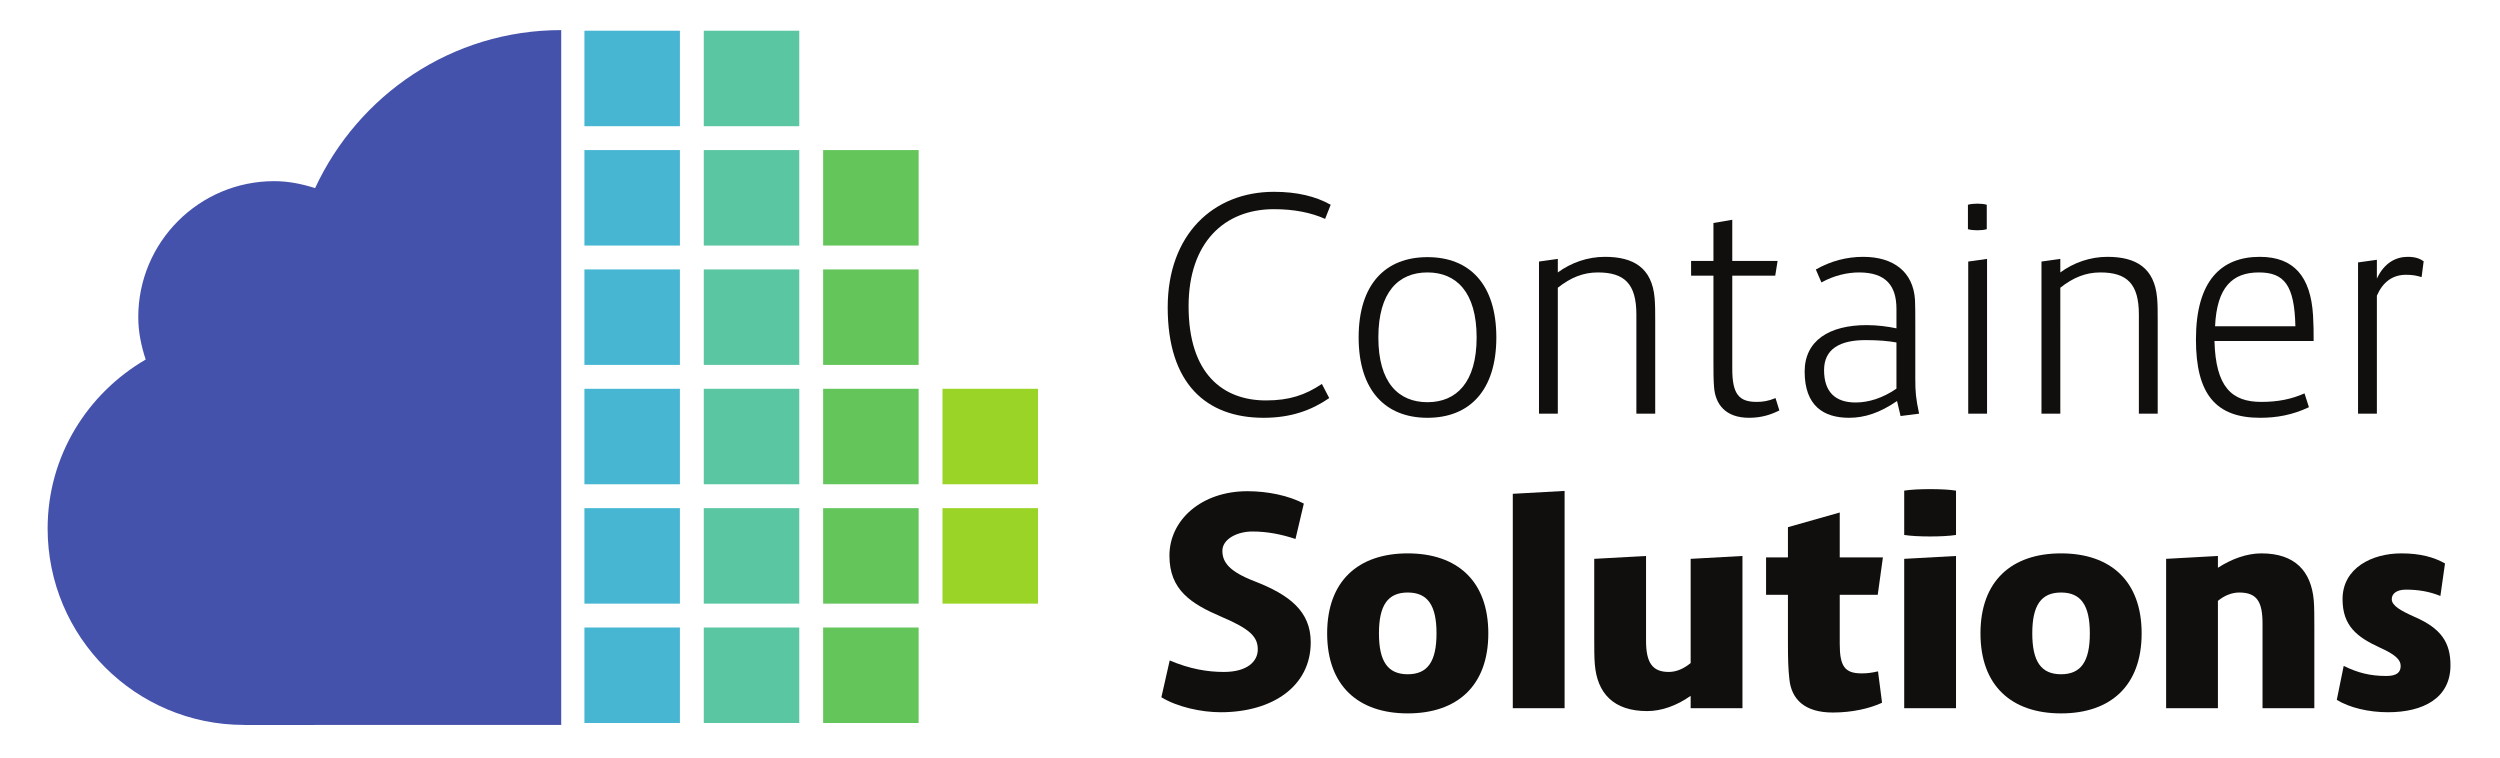 <svg xmlns="http://www.w3.org/2000/svg" xmlns:svg="http://www.w3.org/2000/svg" id="svg2" width="523.907" height="158.773" version="1.1" viewBox="-9.927 -2.673 521.04 150.8" xml:space="preserve"><g id="g10" transform="matrix(1.333,0,0,-1.333,0,158.773)"><g id="g12" transform="scale(0.1)"><path id="path14" fill="#4552ac" fill-opacity="1" fill-rule="nonzero" stroke="none" d="m 802.988,104.379 -495.953,-0.098 v 0.098 C 137.445,104.379 0,241.848 0,411.426 c 0,113.32 62.016,211.023 153.328,264.254 -6.941,20.922 -11.617,42.992 -11.617,66.324 0,117.336 95.187,212.566 212.566,212.566 22.442,0 43.598,-4.437 63.922,-10.871 67.5,145.591 213.836,247.061 384.789,247.061 V 104.379"/><path id="path16" fill="#47b6d3" fill-opacity="1" fill-rule="nonzero" stroke="none" d="M 988.578,1040.47 H 839.281 v 149.31 h 149.297 v -149.31"/><path id="path18" fill="#5bc6a2" fill-opacity="1" fill-rule="nonzero" stroke="none" d="M 1175.21,1040.47 H 1025.9 v 149.31 h 149.31 v -149.31"/><path id="path20" fill="#47b6d3" fill-opacity="1" fill-rule="nonzero" stroke="none" d="M 988.578,853.871 H 839.281 V 1003.16 H 988.578 V 853.871"/><path id="path22" fill="#5bc6a2" fill-opacity="1" fill-rule="nonzero" stroke="none" d="M 1175.21,853.871 H 1025.9 v 149.289 h 149.31 V 853.871"/><path id="path24" fill="#63c55a" fill-opacity="1" fill-rule="nonzero" stroke="none" d="m 1361.82,853.871 h -149.3 v 149.289 h 149.3 V 853.871"/><path id="path26" fill="#47b6d3" fill-opacity="1" fill-rule="nonzero" stroke="none" d="M 988.578,667.25 H 839.281 V 816.539 H 988.578 V 667.25"/><path id="path28" fill="#5bc6a2" fill-opacity="1" fill-rule="nonzero" stroke="none" d="M 1175.21,667.25 H 1025.9 v 149.289 h 149.31 V 667.25"/><path id="path30" fill="#63c55a" fill-opacity="1" fill-rule="nonzero" stroke="none" d="m 1361.82,667.25 h -149.3 v 149.289 h 149.3 V 667.25"/><path id="path32" fill="#47b6d3" fill-opacity="1" fill-rule="nonzero" stroke="none" d="M 988.578,480.637 H 839.281 V 629.922 H 988.578 V 480.637"/><path id="path34" fill="#5bc6a2" fill-opacity="1" fill-rule="nonzero" stroke="none" d="M 1175.21,480.637 H 1025.9 v 149.285 h 149.31 V 480.637"/><path id="path36" fill="#63c55a" fill-opacity="1" fill-rule="nonzero" stroke="none" d="m 1361.82,480.637 h -149.3 v 149.285 h 149.3 V 480.637"/><path id="path38" fill="#99d426" fill-opacity="1" fill-rule="nonzero" stroke="none" d="m 1548.44,480.637 h -149.3 v 149.285 h 149.3 V 480.637"/><path id="path40" fill="#47b6d3" fill-opacity="1" fill-rule="nonzero" stroke="none" d="M 988.578,294.004 H 839.281 V 443.293 H 988.578 V 294.004"/><path id="path42" fill="#5bc6a2" fill-opacity="1" fill-rule="nonzero" stroke="none" d="M 1175.21,294.004 H 1025.9 v 149.289 h 149.31 V 294.004"/><path id="path44" fill="#63c55a" fill-opacity="1" fill-rule="nonzero" stroke="none" d="m 1361.82,294.004 h -149.3 v 149.289 h 149.3 V 294.004"/><path id="path46" fill="#99d426" fill-opacity="1" fill-rule="nonzero" stroke="none" d="m 1548.44,294.004 h -149.3 v 149.289 h 149.3 V 294.004"/><path id="path48" fill="#47b6d3" fill-opacity="1" fill-rule="nonzero" stroke="none" d="M 988.578,107.391 H 839.281 V 256.68 H 988.578 V 107.391"/><path id="path50" fill="#5bc6a2" fill-opacity="1" fill-rule="nonzero" stroke="none" d="M 1175.21,107.391 H 1025.9 V 256.68 h 149.31 V 107.391"/><path id="path52" fill="#63c55a" fill-opacity="1" fill-rule="nonzero" stroke="none" d="m 1361.82,107.391 h -149.3 V 256.68 h 149.3 V 107.391"/><path id="path54" fill="#100f0d" fill-opacity="1" fill-rule="nonzero" stroke="none" d="m 1751.24,757.094 c 0,114.094 71.31,180.801 166.08,180.801 35.88,0 64.87,-6.899 88.78,-20.243 l -8.74,-22.082 c -21.62,9.66 -48.3,15.184 -80.04,15.184 -77.75,0 -133.42,-52.449 -133.42,-151.816 0,-105.813 53.83,-147.219 121,-147.219 36.34,0 61.18,8.281 87.4,25.761 l 11.51,-22.082 c -28.07,-19.324 -60.27,-30.824 -102.59,-30.824 -89.72,0 -149.98,53.364 -149.98,172.52"/><path id="path56" fill="#100f0d" fill-opacity="1" fill-rule="nonzero" stroke="none" d="m 2234.26,710.172 c 0,70.844 -31.75,101.668 -76.84,101.668 -45.54,0 -76.82,-30.824 -76.82,-101.668 0,-70.391 31.28,-101.211 76.82,-101.211 45.09,0 76.84,30.82 76.84,101.211 z m 30.82,0 c 0,-82.813 -41.87,-125.598 -107.66,-125.598 -65.78,0 -107.64,42.785 -107.64,125.598 0,83.266 41.86,125.59 107.64,125.59 65.79,0 107.66,-42.324 107.66,-125.59"/><path id="path58" fill="#100f0d" fill-opacity="1" fill-rule="nonzero" stroke="none" d="M 2513.47,735.473 V 591.016 h -29.45 v 155.039 c 0,47.843 -18.39,65.785 -60.26,65.785 -22.54,0 -42.32,-7.82 -62.57,-23.918 V 591.016 h -29.44 v 237.847 l 29.44,4.141 V 811.84 c 20.7,15.183 46.47,24.387 73.61,24.387 44.62,0 73.61,-17.028 77.75,-64.411 0.92,-10.582 0.92,-20.703 0.92,-36.343"/><path id="path60" fill="#100f0d" fill-opacity="1" fill-rule="nonzero" stroke="none" d="m 2707.58,596.074 c -12.88,-6.441 -27.61,-11.5 -47.39,-11.5 -37.26,0 -52.9,21.621 -54.75,48.309 -0.92,12.422 -0.92,23.461 -0.92,40.023 v 133.875 h -34.96 v 23.004 h 34.96 v 59.348 l 29.44,5.055 v -64.403 h 70.85 l -3.68,-23.004 h -67.17 v -145.84 c 0,-39.562 10.59,-51.523 38.19,-51.523 9.67,0 18.41,1.379 29.44,5.98 l 5.99,-19.324"/><path id="path62" fill="#100f0d" fill-opacity="1" fill-rule="nonzero" stroke="none" d="m 2826.71,608.496 c 19.77,0 41.86,6.442 63.94,21.625 v 72.227 c -12.88,2.3 -28.06,3.683 -48.31,3.683 -40.02,0 -64.86,-13.804 -64.86,-46.929 0,-33.582 17.02,-50.606 49.23,-50.606 z m 70.38,-21.16 -5.52,23.461 c -26.68,-18.399 -50.6,-26.223 -74.99,-26.223 -39.56,0 -69.46,18.406 -69.46,72.227 0,48.304 38.18,72.691 97.07,72.691 16.56,0 33.58,-2.301 46.46,-5.062 v 30.367 c 0,35.883 -16.1,57.043 -58.42,57.043 -17.94,0 -39.1,-4.598 -58.89,-15.641 l -8.74,20.242 c 23.47,13.344 48.3,19.786 74.07,19.786 47.38,0 78.21,-23.469 80.97,-67.168 0.46,-10.582 0.46,-21.164 0.46,-36.809 v -86.945 c 0,-20.246 0.92,-30.828 5.97,-54.289 l -28.98,-3.68"/><path id="path64" fill="#100f0d" fill-opacity="1" fill-rule="nonzero" stroke="none" d="m 3002.87,828.863 29.44,4.141 V 591.016 h -29.44 z m -0.46,88.789 c 7.37,2.297 22.08,2.297 29.45,0 v -38.183 c -7.37,-2.301 -22.08,-2.301 -29.45,0 v 38.183"/><path id="path66" fill="#100f0d" fill-opacity="1" fill-rule="nonzero" stroke="none" d="M 3299.12,735.473 V 591.016 h -29.44 v 155.039 c 0,47.843 -18.4,65.785 -60.27,65.785 -22.53,0 -42.32,-7.82 -62.56,-23.918 V 591.016 h -29.45 v 237.847 l 29.45,4.141 V 811.84 c 20.7,15.183 46.46,24.387 73.61,24.387 44.62,0 73.6,-17.028 77.74,-64.411 0.92,-10.582 0.92,-20.703 0.92,-36.343"/><path id="path68" fill="#100f0d" fill-opacity="1" fill-rule="nonzero" stroke="none" d="m 3388.81,727.652 h 125.59 c -1.38,64.411 -17.49,84.188 -57.05,84.188 -41.4,0 -65.79,-23 -68.54,-84.188 z m 139.85,-104.894 6.91,-21.621 c -26.23,-12.422 -51.07,-16.563 -76.37,-16.563 -69.47,0 -100.29,37.266 -100.29,122.375 0,92.012 39.56,129.278 99.82,129.278 53.37,0 79.59,-30.829 83.27,-91.555 0.92,-15.18 0.92,-25.301 0.92,-40.024 h -155.03 c 1.84,-72.226 27.14,-95.23 73.15,-95.23 25.76,0 46.92,4.141 67.62,13.34"/><path id="path70" fill="#100f0d" fill-opacity="1" fill-rule="nonzero" stroke="none" d="m 3612.35,827.48 29.45,4.141 V 802.18 c 11.5,24.843 29.9,34.047 48.31,34.047 11.96,0 18.85,-2.766 24.84,-6.907 l -3.22,-24.84 c -7.36,2.301 -13.8,3.68 -24.39,3.68 -21.16,0 -36.34,-11.5 -45.54,-32.66 V 591.016 h -29.45 V 827.48"/><path id="path72" fill="#100f0d" fill-opacity="1" fill-rule="nonzero" stroke="none" d="m 1741.35,147.602 13.04,57.593 c 31.5,-13.496 59.4,-17.996 84.6,-17.996 36.9,0 53.1,16.649 53.1,35.098 0,19.793 -11.7,31.941 -57.15,51.297 -47.24,20.246 -80.99,41.844 -80.99,95.39 0,55.801 49.94,100.801 121.94,100.801 31.5,0 64.35,-6.75 88.19,-19.347 l -13.04,-55.348 c -21.6,7.195 -43.65,11.695 -67.5,11.695 -23.4,0 -46.8,-11.695 -46.8,-30.144 0,-17.996 10.8,-32.403 50.4,-47.703 54.45,-21.145 87.74,-46.797 87.74,-95.391 0,-68.848 -59.84,-109.348 -140.84,-109.348 -30.15,0 -67.5,8.09 -92.69,23.403"/><path id="path74" fill="#100f0d" fill-opacity="1" fill-rule="nonzero" stroke="none" d="m 2171.54,247.488 c 0,44.106 -13.95,63.899 -45,63.899 -31.04,0 -45,-19.793 -45,-63.899 0,-44.09 13.96,-63.898 45,-63.898 31.05,0 45,19.808 45,63.898 z m 81,0 c 0,-81.886 -48.6,-125.09 -126,-125.09 -77.4,0 -125.99,43.204 -125.99,125.09 0,81.907 48.59,125.102 125.99,125.102 77.4,0 126,-43.195 126,-125.102"/><path id="path76" fill="#100f0d" fill-opacity="1" fill-rule="nonzero" stroke="none" d="m 2290.8,465.73 81,4.504 V 130.5 h -81 v 335.23"/><path id="path78" fill="#100f0d" fill-opacity="1" fill-rule="nonzero" stroke="none" d="M 2649.88,368.535 V 130.5 h -80.99 v 19.34 c -21.6,-15.289 -45.45,-23.84 -67.95,-23.84 -52.65,0 -78.3,27.898 -81.9,73.348 -0.91,10.347 -0.91,25.64 -0.91,40.945 v 123.75 l 81.01,4.492 V 235.793 c 0,-34.648 10.34,-48.594 35.55,-48.594 11.7,0 23.4,4.949 34.2,13.946 v 162.898 l 80.99,4.492"/><path id="path80" fill="#100f0d" fill-opacity="1" fill-rule="nonzero" stroke="none" d="m 2861.83,188.102 6.3,-49.063 c -19.35,-8.988 -46.8,-15.289 -76.95,-15.289 -44.1,0 -64.79,20.691 -67.95,52.199 -1.79,16.649 -2.24,28.797 -2.24,59.395 v 72.449 h -34.2 v 58.496 h 34.2 v 47.246 l 80.99,22.949 v -70.195 h 67.5 l -8.1,-58.496 h -59.4 v -76.504 c 0,-35.098 7.65,-46.348 34.2,-46.348 9,0 15.74,0.911 25.65,3.161"/><path id="path82" fill="#100f0d" fill-opacity="1" fill-rule="nonzero" stroke="none" d="m 2902.78,364.043 81,4.492 V 130.5 h -81 z m 0,106.641 c 18.9,3.156 62.09,3.156 81,0 v -69.297 c -18.91,-3.157 -62.1,-3.157 -81,0 v 69.297"/><path id="path84" fill="#100f0d" fill-opacity="1" fill-rule="nonzero" stroke="none" d="m 3193.02,247.488 c 0,44.106 -13.96,63.899 -45,63.899 -31.05,0 -45,-19.793 -45,-63.899 0,-44.09 13.95,-63.898 45,-63.898 31.04,0 45,19.808 45,63.898 z m 80.99,0 c 0,-81.886 -48.6,-125.09 -125.99,-125.09 -77.4,0 -126,43.204 -126,125.09 0,81.907 48.6,125.102 126,125.102 77.39,0 125.99,-43.195 125.99,-125.102"/><path id="path86" fill="#100f0d" fill-opacity="1" fill-rule="nonzero" stroke="none" d="M 3544.01,258.293 V 130.5 h -80.99 v 132.293 c 0,34.648 -9.01,48.594 -36.46,48.594 -11.25,0 -22.95,-4.492 -33.29,-13.047 V 130.5 h -80.99 v 233.543 l 80.99,4.492 V 350.09 c 21.59,13.953 45.45,22.5 67.94,22.5 52.66,0 77.85,-27.902 81.91,-73.352 0.89,-10.351 0.89,-25.644 0.89,-40.945"/><path id="path88" fill="#100f0d" fill-opacity="1" fill-rule="nonzero" stroke="none" d="m 3579.12,143.539 10.8,53.102 c 22.05,-10.789 41.4,-15.743 66.6,-15.743 16.65,0 22.5,5.852 22.5,15.743 0,9.902 -9,18.007 -31.95,28.347 -36.44,16.653 -58.94,34.2 -58.94,76.059 0,48.594 45.89,71.543 91.79,71.543 29.7,0 50.85,-5.852 68.4,-15.754 l -7.21,-50.852 c -16.65,6.758 -33.75,9.907 -53.99,9.907 -14.41,0 -22.05,-6.301 -22.05,-14.844 0,-10.356 13.95,-18.012 35.99,-27.902 41.41,-17.997 55.81,-40.047 55.81,-75.594 0,-51.75 -43.2,-73.352 -97.65,-73.352 -30.6,0 -60.29,7.199 -80.1,19.34"/></g></g></svg>